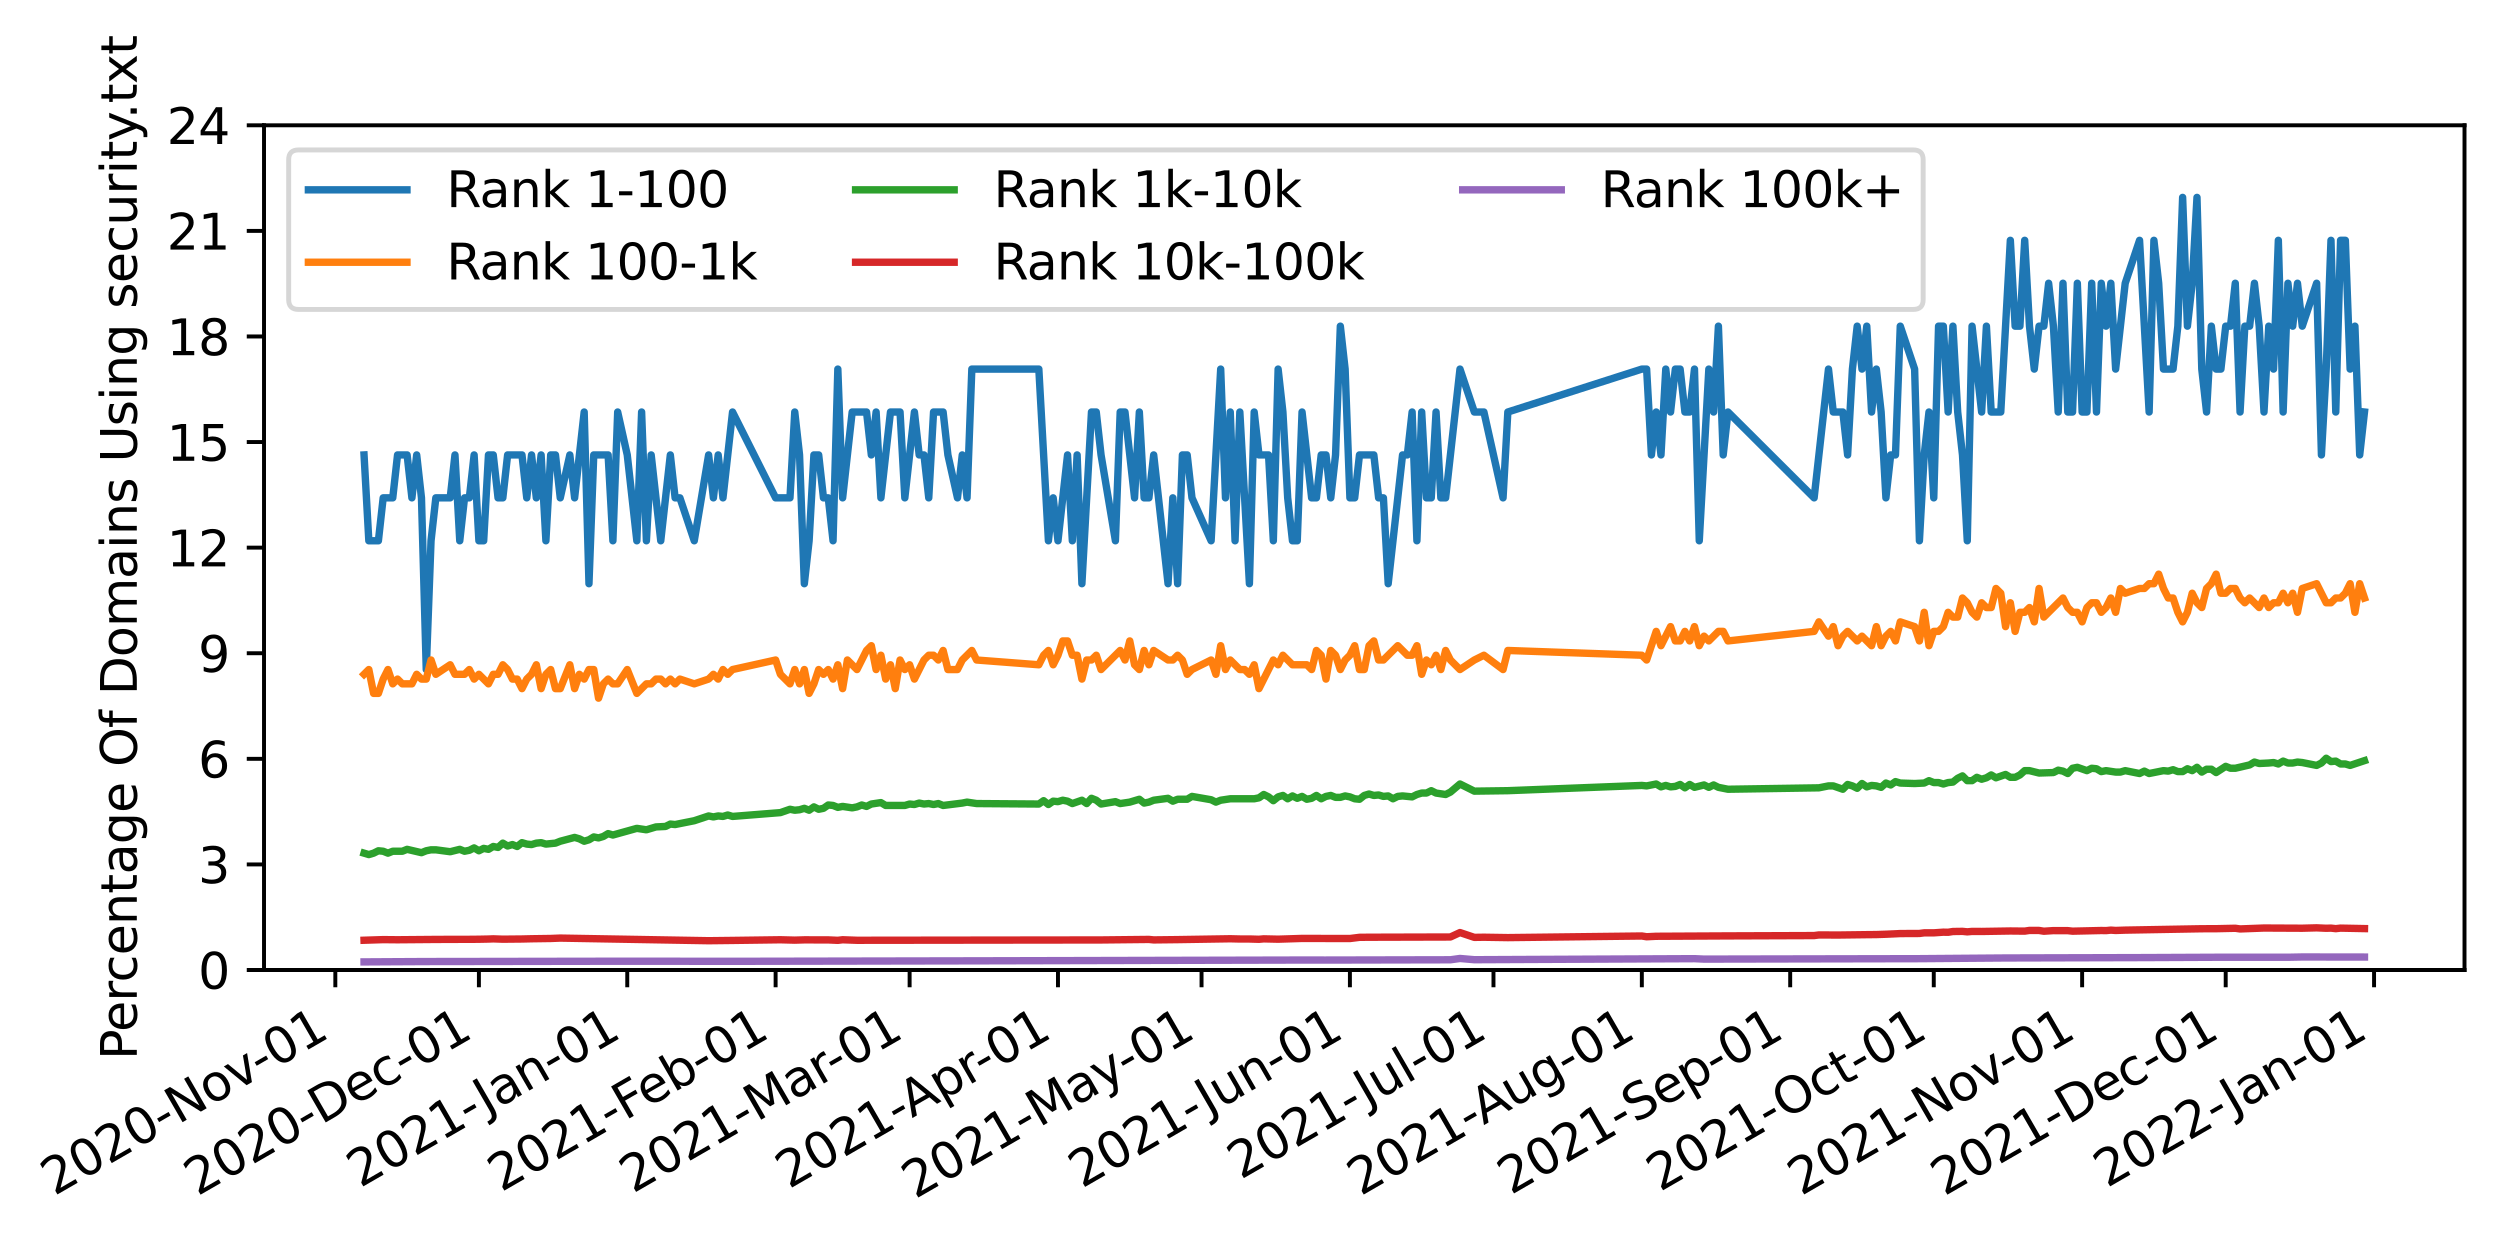 <?xml version="1.0" encoding="utf-8" standalone="no"?>
<!DOCTYPE svg PUBLIC "-//W3C//DTD SVG 1.1//EN"
  "http://www.w3.org/Graphics/SVG/1.1/DTD/svg11.dtd">
<svg xmlns:xlink="http://www.w3.org/1999/xlink" width="507.159pt" height="252.304pt" viewBox="0 0 507.159 252.304" xmlns="http://www.w3.org/2000/svg" version="1.1">
 <defs>
  <style type="text/css">*{stroke-linejoin: round; stroke-linecap: butt}</style>
 </defs>
 <g id="figure_1">
  <g id="patch_1">
   <path d="M 0 252.304 
L 507.159 252.304 
L 507.159 -0 
L 0 -0 
z
" style="fill: #ffffff"/>
  </g>
  <g id="axes_1">
   <g id="patch_2">
    <path d="M 53.559 196.777 
L 499.959 196.777 
L 499.959 25.417 
L 53.559 25.417 
z
" style="fill: #ffffff"/>
   </g>
   <g id="matplotlib.axis_1">
    <g id="xtick_1">
     <g id="line2d_1">
      <defs>
       <path id="m2536c68dc2" d="M 0 0 
L 0 3.5 
" style="stroke: #000000; stroke-width: 0.8"/>
      </defs>
      <g>
       <use xlink:href="#m2536c68dc2" x="68.025" y="196.777" style="stroke: #000000; stroke-width: 0.8"/>
      </g>
     </g>
     <g id="text_1">
      <!-- 2020-Nov-01 -->
      <g transform="translate(10.999 242.681)rotate(-30)scale(0.1 -0.1)">
       <defs>
        <path id="DejaVuSans-32" d="M 1228 531 
L 3431 531 
L 3431 0 
L 469 0 
L 469 531 
Q 828 903 1448 1529 
Q 2069 2156 2228 2338 
Q 2531 2678 2651 2914 
Q 2772 3150 2772 3378 
Q 2772 3750 2511 3984 
Q 2250 4219 1831 4219 
Q 1534 4219 1204 4116 
Q 875 4013 500 3803 
L 500 4441 
Q 881 4594 1212 4672 
Q 1544 4750 1819 4750 
Q 2544 4750 2975 4387 
Q 3406 4025 3406 3419 
Q 3406 3131 3298 2873 
Q 3191 2616 2906 2266 
Q 2828 2175 2409 1742 
Q 1991 1309 1228 531 
z
" transform="scale(0.016)"/>
        <path id="DejaVuSans-30" d="M 2034 4250 
Q 1547 4250 1301 3770 
Q 1056 3291 1056 2328 
Q 1056 1369 1301 889 
Q 1547 409 2034 409 
Q 2525 409 2770 889 
Q 3016 1369 3016 2328 
Q 3016 3291 2770 3770 
Q 2525 4250 2034 4250 
z
M 2034 4750 
Q 2819 4750 3233 4129 
Q 3647 3509 3647 2328 
Q 3647 1150 3233 529 
Q 2819 -91 2034 -91 
Q 1250 -91 836 529 
Q 422 1150 422 2328 
Q 422 3509 836 4129 
Q 1250 4750 2034 4750 
z
" transform="scale(0.016)"/>
        <path id="DejaVuSans-2d" d="M 313 2009 
L 1997 2009 
L 1997 1497 
L 313 1497 
L 313 2009 
z
" transform="scale(0.016)"/>
        <path id="DejaVuSans-4e" d="M 628 4666 
L 1478 4666 
L 3547 763 
L 3547 4666 
L 4159 4666 
L 4159 0 
L 3309 0 
L 1241 3903 
L 1241 0 
L 628 0 
L 628 4666 
z
" transform="scale(0.016)"/>
        <path id="DejaVuSans-6f" d="M 1959 3097 
Q 1497 3097 1228 2736 
Q 959 2375 959 1747 
Q 959 1119 1226 758 
Q 1494 397 1959 397 
Q 2419 397 2687 759 
Q 2956 1122 2956 1747 
Q 2956 2369 2687 2733 
Q 2419 3097 1959 3097 
z
M 1959 3584 
Q 2709 3584 3137 3096 
Q 3566 2609 3566 1747 
Q 3566 888 3137 398 
Q 2709 -91 1959 -91 
Q 1206 -91 779 398 
Q 353 888 353 1747 
Q 353 2609 779 3096 
Q 1206 3584 1959 3584 
z
" transform="scale(0.016)"/>
        <path id="DejaVuSans-76" d="M 191 3500 
L 800 3500 
L 1894 563 
L 2988 3500 
L 3597 3500 
L 2284 0 
L 1503 0 
L 191 3500 
z
" transform="scale(0.016)"/>
        <path id="DejaVuSans-31" d="M 794 531 
L 1825 531 
L 1825 4091 
L 703 3866 
L 703 4441 
L 1819 4666 
L 2450 4666 
L 2450 531 
L 3481 531 
L 3481 0 
L 794 0 
L 794 531 
z
" transform="scale(0.016)"/>
       </defs>
       <use xlink:href="#DejaVuSans-32"/>
       <use xlink:href="#DejaVuSans-30" x="63.623"/>
       <use xlink:href="#DejaVuSans-32" x="127.246"/>
       <use xlink:href="#DejaVuSans-30" x="190.869"/>
       <use xlink:href="#DejaVuSans-2d" x="254.492"/>
       <use xlink:href="#DejaVuSans-4e" x="290.576"/>
       <use xlink:href="#DejaVuSans-6f" x="365.381"/>
       <use xlink:href="#DejaVuSans-76" x="426.562"/>
       <use xlink:href="#DejaVuSans-2d" x="483.117"/>
       <use xlink:href="#DejaVuSans-30" x="519.201"/>
       <use xlink:href="#DejaVuSans-31" x="582.824"/>
      </g>
     </g>
    </g>
    <g id="xtick_2">
     <g id="line2d_2">
      <g>
       <use xlink:href="#m2536c68dc2" x="97.151" y="196.777" style="stroke: #000000; stroke-width: 0.8"/>
      </g>
     </g>
     <g id="text_2">
      <!-- 2020-Dec-01 -->
      <g transform="translate(40.042 242.728)rotate(-30)scale(0.1 -0.1)">
       <defs>
        <path id="DejaVuSans-44" d="M 1259 4147 
L 1259 519 
L 2022 519 
Q 2988 519 3436 956 
Q 3884 1394 3884 2338 
Q 3884 3275 3436 3711 
Q 2988 4147 2022 4147 
L 1259 4147 
z
M 628 4666 
L 1925 4666 
Q 3281 4666 3915 4102 
Q 4550 3538 4550 2338 
Q 4550 1131 3912 565 
Q 3275 0 1925 0 
L 628 0 
L 628 4666 
z
" transform="scale(0.016)"/>
        <path id="DejaVuSans-65" d="M 3597 1894 
L 3597 1613 
L 953 1613 
Q 991 1019 1311 708 
Q 1631 397 2203 397 
Q 2534 397 2845 478 
Q 3156 559 3463 722 
L 3463 178 
Q 3153 47 2828 -22 
Q 2503 -91 2169 -91 
Q 1331 -91 842 396 
Q 353 884 353 1716 
Q 353 2575 817 3079 
Q 1281 3584 2069 3584 
Q 2775 3584 3186 3129 
Q 3597 2675 3597 1894 
z
M 3022 2063 
Q 3016 2534 2758 2815 
Q 2500 3097 2075 3097 
Q 1594 3097 1305 2825 
Q 1016 2553 972 2059 
L 3022 2063 
z
" transform="scale(0.016)"/>
        <path id="DejaVuSans-63" d="M 3122 3366 
L 3122 2828 
Q 2878 2963 2633 3030 
Q 2388 3097 2138 3097 
Q 1578 3097 1268 2742 
Q 959 2388 959 1747 
Q 959 1106 1268 751 
Q 1578 397 2138 397 
Q 2388 397 2633 464 
Q 2878 531 3122 666 
L 3122 134 
Q 2881 22 2623 -34 
Q 2366 -91 2075 -91 
Q 1284 -91 818 406 
Q 353 903 353 1747 
Q 353 2603 823 3093 
Q 1294 3584 2113 3584 
Q 2378 3584 2631 3529 
Q 2884 3475 3122 3366 
z
" transform="scale(0.016)"/>
       </defs>
       <use xlink:href="#DejaVuSans-32"/>
       <use xlink:href="#DejaVuSans-30" x="63.623"/>
       <use xlink:href="#DejaVuSans-32" x="127.246"/>
       <use xlink:href="#DejaVuSans-30" x="190.869"/>
       <use xlink:href="#DejaVuSans-2d" x="254.492"/>
       <use xlink:href="#DejaVuSans-44" x="290.576"/>
       <use xlink:href="#DejaVuSans-65" x="367.578"/>
       <use xlink:href="#DejaVuSans-63" x="429.102"/>
       <use xlink:href="#DejaVuSans-2d" x="484.082"/>
       <use xlink:href="#DejaVuSans-30" x="520.166"/>
       <use xlink:href="#DejaVuSans-31" x="583.789"/>
      </g>
     </g>
    </g>
    <g id="xtick_3">
     <g id="line2d_3">
      <g>
       <use xlink:href="#m2536c68dc2" x="127.247" y="196.777" style="stroke: #000000; stroke-width: 0.8"/>
      </g>
     </g>
     <g id="text_3">
      <!-- 2021-Jan-01 -->
      <g transform="translate(73.06 241.042)rotate(-30)scale(0.1 -0.1)">
       <defs>
        <path id="DejaVuSans-4a" d="M 628 4666 
L 1259 4666 
L 1259 325 
Q 1259 -519 939 -900 
Q 619 -1281 -91 -1281 
L -331 -1281 
L -331 -750 
L -134 -750 
Q 284 -750 456 -515 
Q 628 -281 628 325 
L 628 4666 
z
" transform="scale(0.016)"/>
        <path id="DejaVuSans-61" d="M 2194 1759 
Q 1497 1759 1228 1600 
Q 959 1441 959 1056 
Q 959 750 1161 570 
Q 1363 391 1709 391 
Q 2188 391 2477 730 
Q 2766 1069 2766 1631 
L 2766 1759 
L 2194 1759 
z
M 3341 1997 
L 3341 0 
L 2766 0 
L 2766 531 
Q 2569 213 2275 61 
Q 1981 -91 1556 -91 
Q 1019 -91 701 211 
Q 384 513 384 1019 
Q 384 1609 779 1909 
Q 1175 2209 1959 2209 
L 2766 2209 
L 2766 2266 
Q 2766 2663 2505 2880 
Q 2244 3097 1772 3097 
Q 1472 3097 1187 3025 
Q 903 2953 641 2809 
L 641 3341 
Q 956 3463 1253 3523 
Q 1550 3584 1831 3584 
Q 2591 3584 2966 3190 
Q 3341 2797 3341 1997 
z
" transform="scale(0.016)"/>
        <path id="DejaVuSans-6e" d="M 3513 2113 
L 3513 0 
L 2938 0 
L 2938 2094 
Q 2938 2591 2744 2837 
Q 2550 3084 2163 3084 
Q 1697 3084 1428 2787 
Q 1159 2491 1159 1978 
L 1159 0 
L 581 0 
L 581 3500 
L 1159 3500 
L 1159 2956 
Q 1366 3272 1645 3428 
Q 1925 3584 2291 3584 
Q 2894 3584 3203 3211 
Q 3513 2838 3513 2113 
z
" transform="scale(0.016)"/>
       </defs>
       <use xlink:href="#DejaVuSans-32"/>
       <use xlink:href="#DejaVuSans-30" x="63.623"/>
       <use xlink:href="#DejaVuSans-32" x="127.246"/>
       <use xlink:href="#DejaVuSans-31" x="190.869"/>
       <use xlink:href="#DejaVuSans-2d" x="254.492"/>
       <use xlink:href="#DejaVuSans-4a" x="296.201"/>
       <use xlink:href="#DejaVuSans-61" x="325.693"/>
       <use xlink:href="#DejaVuSans-6e" x="386.973"/>
       <use xlink:href="#DejaVuSans-2d" x="450.352"/>
       <use xlink:href="#DejaVuSans-30" x="486.436"/>
       <use xlink:href="#DejaVuSans-31" x="550.059"/>
      </g>
     </g>
    </g>
    <g id="xtick_4">
     <g id="line2d_4">
      <g>
       <use xlink:href="#m2536c68dc2" x="157.344" y="196.777" style="stroke: #000000; stroke-width: 0.8"/>
      </g>
     </g>
     <g id="text_4">
      <!-- 2021-Feb-01 -->
      <g transform="translate(101.663 241.904)rotate(-30)scale(0.1 -0.1)">
       <defs>
        <path id="DejaVuSans-46" d="M 628 4666 
L 3309 4666 
L 3309 4134 
L 1259 4134 
L 1259 2759 
L 3109 2759 
L 3109 2228 
L 1259 2228 
L 1259 0 
L 628 0 
L 628 4666 
z
" transform="scale(0.016)"/>
        <path id="DejaVuSans-62" d="M 3116 1747 
Q 3116 2381 2855 2742 
Q 2594 3103 2138 3103 
Q 1681 3103 1420 2742 
Q 1159 2381 1159 1747 
Q 1159 1113 1420 752 
Q 1681 391 2138 391 
Q 2594 391 2855 752 
Q 3116 1113 3116 1747 
z
M 1159 2969 
Q 1341 3281 1617 3432 
Q 1894 3584 2278 3584 
Q 2916 3584 3314 3078 
Q 3713 2572 3713 1747 
Q 3713 922 3314 415 
Q 2916 -91 2278 -91 
Q 1894 -91 1617 61 
Q 1341 213 1159 525 
L 1159 0 
L 581 0 
L 581 4863 
L 1159 4863 
L 1159 2969 
z
" transform="scale(0.016)"/>
       </defs>
       <use xlink:href="#DejaVuSans-32"/>
       <use xlink:href="#DejaVuSans-30" x="63.623"/>
       <use xlink:href="#DejaVuSans-32" x="127.246"/>
       <use xlink:href="#DejaVuSans-31" x="190.869"/>
       <use xlink:href="#DejaVuSans-2d" x="254.492"/>
       <use xlink:href="#DejaVuSans-46" x="290.576"/>
       <use xlink:href="#DejaVuSans-65" x="342.596"/>
       <use xlink:href="#DejaVuSans-62" x="404.119"/>
       <use xlink:href="#DejaVuSans-2d" x="467.596"/>
       <use xlink:href="#DejaVuSans-30" x="503.68"/>
       <use xlink:href="#DejaVuSans-31" x="567.303"/>
      </g>
     </g>
    </g>
    <g id="xtick_5">
     <g id="line2d_5">
      <g>
       <use xlink:href="#m2536c68dc2" x="184.528" y="196.777" style="stroke: #000000; stroke-width: 0.8"/>
      </g>
     </g>
     <g id="text_5">
      <!-- 2021-Mar-01 -->
      <g transform="translate(128.391 242.167)rotate(-30)scale(0.1 -0.1)">
       <defs>
        <path id="DejaVuSans-4d" d="M 628 4666 
L 1569 4666 
L 2759 1491 
L 3956 4666 
L 4897 4666 
L 4897 0 
L 4281 0 
L 4281 4097 
L 3078 897 
L 2444 897 
L 1241 4097 
L 1241 0 
L 628 0 
L 628 4666 
z
" transform="scale(0.016)"/>
        <path id="DejaVuSans-72" d="M 2631 2963 
Q 2534 3019 2420 3045 
Q 2306 3072 2169 3072 
Q 1681 3072 1420 2755 
Q 1159 2438 1159 1844 
L 1159 0 
L 581 0 
L 581 3500 
L 1159 3500 
L 1159 2956 
Q 1341 3275 1631 3429 
Q 1922 3584 2338 3584 
Q 2397 3584 2469 3576 
Q 2541 3569 2628 3553 
L 2631 2963 
z
" transform="scale(0.016)"/>
       </defs>
       <use xlink:href="#DejaVuSans-32"/>
       <use xlink:href="#DejaVuSans-30" x="63.623"/>
       <use xlink:href="#DejaVuSans-32" x="127.246"/>
       <use xlink:href="#DejaVuSans-31" x="190.869"/>
       <use xlink:href="#DejaVuSans-2d" x="254.492"/>
       <use xlink:href="#DejaVuSans-4d" x="290.576"/>
       <use xlink:href="#DejaVuSans-61" x="376.855"/>
       <use xlink:href="#DejaVuSans-72" x="438.135"/>
       <use xlink:href="#DejaVuSans-2d" x="472.873"/>
       <use xlink:href="#DejaVuSans-30" x="508.957"/>
       <use xlink:href="#DejaVuSans-31" x="572.58"/>
      </g>
     </g>
    </g>
    <g id="xtick_6">
     <g id="line2d_6">
      <g>
       <use xlink:href="#m2536c68dc2" x="214.624" y="196.777" style="stroke: #000000; stroke-width: 0.8"/>
      </g>
     </g>
     <g id="text_6">
      <!-- 2021-Apr-01 -->
      <g transform="translate(160.04 241.271)rotate(-30)scale(0.1 -0.1)">
       <defs>
        <path id="DejaVuSans-41" d="M 2188 4044 
L 1331 1722 
L 3047 1722 
L 2188 4044 
z
M 1831 4666 
L 2547 4666 
L 4325 0 
L 3669 0 
L 3244 1197 
L 1141 1197 
L 716 0 
L 50 0 
L 1831 4666 
z
" transform="scale(0.016)"/>
        <path id="DejaVuSans-70" d="M 1159 525 
L 1159 -1331 
L 581 -1331 
L 581 3500 
L 1159 3500 
L 1159 2969 
Q 1341 3281 1617 3432 
Q 1894 3584 2278 3584 
Q 2916 3584 3314 3078 
Q 3713 2572 3713 1747 
Q 3713 922 3314 415 
Q 2916 -91 2278 -91 
Q 1894 -91 1617 61 
Q 1341 213 1159 525 
z
M 3116 1747 
Q 3116 2381 2855 2742 
Q 2594 3103 2138 3103 
Q 1681 3103 1420 2742 
Q 1159 2381 1159 1747 
Q 1159 1113 1420 752 
Q 1681 391 2138 391 
Q 2594 391 2855 752 
Q 3116 1113 3116 1747 
z
" transform="scale(0.016)"/>
       </defs>
       <use xlink:href="#DejaVuSans-32"/>
       <use xlink:href="#DejaVuSans-30" x="63.623"/>
       <use xlink:href="#DejaVuSans-32" x="127.246"/>
       <use xlink:href="#DejaVuSans-31" x="190.869"/>
       <use xlink:href="#DejaVuSans-2d" x="254.492"/>
       <use xlink:href="#DejaVuSans-41" x="288.326"/>
       <use xlink:href="#DejaVuSans-70" x="356.734"/>
       <use xlink:href="#DejaVuSans-72" x="420.211"/>
       <use xlink:href="#DejaVuSans-2d" x="454.949"/>
       <use xlink:href="#DejaVuSans-30" x="491.033"/>
       <use xlink:href="#DejaVuSans-31" x="554.656"/>
      </g>
     </g>
    </g>
    <g id="xtick_7">
     <g id="line2d_7">
      <g>
       <use xlink:href="#m2536c68dc2" x="243.75" y="196.777" style="stroke: #000000; stroke-width: 0.8"/>
      </g>
     </g>
     <g id="text_7">
      <!-- 2021-May-01 -->
      <g transform="translate(185.647 243.303)rotate(-30)scale(0.1 -0.1)">
       <defs>
        <path id="DejaVuSans-79" d="M 2059 -325 
Q 1816 -950 1584 -1140 
Q 1353 -1331 966 -1331 
L 506 -1331 
L 506 -850 
L 844 -850 
Q 1081 -850 1212 -737 
Q 1344 -625 1503 -206 
L 1606 56 
L 191 3500 
L 800 3500 
L 1894 763 
L 2988 3500 
L 3597 3500 
L 2059 -325 
z
" transform="scale(0.016)"/>
       </defs>
       <use xlink:href="#DejaVuSans-32"/>
       <use xlink:href="#DejaVuSans-30" x="63.623"/>
       <use xlink:href="#DejaVuSans-32" x="127.246"/>
       <use xlink:href="#DejaVuSans-31" x="190.869"/>
       <use xlink:href="#DejaVuSans-2d" x="254.492"/>
       <use xlink:href="#DejaVuSans-4d" x="290.576"/>
       <use xlink:href="#DejaVuSans-61" x="376.855"/>
       <use xlink:href="#DejaVuSans-79" x="438.135"/>
       <use xlink:href="#DejaVuSans-2d" x="495.564"/>
       <use xlink:href="#DejaVuSans-30" x="531.648"/>
       <use xlink:href="#DejaVuSans-31" x="595.271"/>
      </g>
     </g>
    </g>
    <g id="xtick_8">
     <g id="line2d_8">
      <g>
       <use xlink:href="#m2536c68dc2" x="273.847" y="196.777" style="stroke: #000000; stroke-width: 0.8"/>
      </g>
     </g>
     <g id="text_8">
      <!-- 2021-Jun-01 -->
      <g transform="translate(219.478 241.146)rotate(-30)scale(0.1 -0.1)">
       <defs>
        <path id="DejaVuSans-75" d="M 544 1381 
L 544 3500 
L 1119 3500 
L 1119 1403 
Q 1119 906 1312 657 
Q 1506 409 1894 409 
Q 2359 409 2629 706 
Q 2900 1003 2900 1516 
L 2900 3500 
L 3475 3500 
L 3475 0 
L 2900 0 
L 2900 538 
Q 2691 219 2414 64 
Q 2138 -91 1772 -91 
Q 1169 -91 856 284 
Q 544 659 544 1381 
z
M 1991 3584 
L 1991 3584 
z
" transform="scale(0.016)"/>
       </defs>
       <use xlink:href="#DejaVuSans-32"/>
       <use xlink:href="#DejaVuSans-30" x="63.623"/>
       <use xlink:href="#DejaVuSans-32" x="127.246"/>
       <use xlink:href="#DejaVuSans-31" x="190.869"/>
       <use xlink:href="#DejaVuSans-2d" x="254.492"/>
       <use xlink:href="#DejaVuSans-4a" x="296.201"/>
       <use xlink:href="#DejaVuSans-75" x="325.693"/>
       <use xlink:href="#DejaVuSans-6e" x="389.072"/>
       <use xlink:href="#DejaVuSans-2d" x="452.451"/>
       <use xlink:href="#DejaVuSans-30" x="488.535"/>
       <use xlink:href="#DejaVuSans-31" x="552.158"/>
      </g>
     </g>
    </g>
    <g id="xtick_9">
     <g id="line2d_9">
      <g>
       <use xlink:href="#m2536c68dc2" x="302.972" y="196.777" style="stroke: #000000; stroke-width: 0.8"/>
      </g>
     </g>
     <g id="text_9">
      <!-- 2021-Jul-01 -->
      <g transform="translate(251.687 239.367)rotate(-30)scale(0.1 -0.1)">
       <defs>
        <path id="DejaVuSans-6c" d="M 603 4863 
L 1178 4863 
L 1178 0 
L 603 0 
L 603 4863 
z
" transform="scale(0.016)"/>
       </defs>
       <use xlink:href="#DejaVuSans-32"/>
       <use xlink:href="#DejaVuSans-30" x="63.623"/>
       <use xlink:href="#DejaVuSans-32" x="127.246"/>
       <use xlink:href="#DejaVuSans-31" x="190.869"/>
       <use xlink:href="#DejaVuSans-2d" x="254.492"/>
       <use xlink:href="#DejaVuSans-4a" x="296.201"/>
       <use xlink:href="#DejaVuSans-75" x="325.693"/>
       <use xlink:href="#DejaVuSans-6c" x="389.072"/>
       <use xlink:href="#DejaVuSans-2d" x="416.855"/>
       <use xlink:href="#DejaVuSans-30" x="452.939"/>
       <use xlink:href="#DejaVuSans-31" x="516.562"/>
      </g>
     </g>
    </g>
    <g id="xtick_10">
     <g id="line2d_10">
      <g>
       <use xlink:href="#m2536c68dc2" x="333.069" y="196.777" style="stroke: #000000; stroke-width: 0.8"/>
      </g>
     </g>
     <g id="text_10">
      <!-- 2021-Aug-01 -->
      <g transform="translate(276.004 242.703)rotate(-30)scale(0.1 -0.1)">
       <defs>
        <path id="DejaVuSans-67" d="M 2906 1791 
Q 2906 2416 2648 2759 
Q 2391 3103 1925 3103 
Q 1463 3103 1205 2759 
Q 947 2416 947 1791 
Q 947 1169 1205 825 
Q 1463 481 1925 481 
Q 2391 481 2648 825 
Q 2906 1169 2906 1791 
z
M 3481 434 
Q 3481 -459 3084 -895 
Q 2688 -1331 1869 -1331 
Q 1566 -1331 1297 -1286 
Q 1028 -1241 775 -1147 
L 775 -588 
Q 1028 -725 1275 -790 
Q 1522 -856 1778 -856 
Q 2344 -856 2625 -561 
Q 2906 -266 2906 331 
L 2906 616 
Q 2728 306 2450 153 
Q 2172 0 1784 0 
Q 1141 0 747 490 
Q 353 981 353 1791 
Q 353 2603 747 3093 
Q 1141 3584 1784 3584 
Q 2172 3584 2450 3431 
Q 2728 3278 2906 2969 
L 2906 3500 
L 3481 3500 
L 3481 434 
z
" transform="scale(0.016)"/>
       </defs>
       <use xlink:href="#DejaVuSans-32"/>
       <use xlink:href="#DejaVuSans-30" x="63.623"/>
       <use xlink:href="#DejaVuSans-32" x="127.246"/>
       <use xlink:href="#DejaVuSans-31" x="190.869"/>
       <use xlink:href="#DejaVuSans-2d" x="254.492"/>
       <use xlink:href="#DejaVuSans-41" x="288.326"/>
       <use xlink:href="#DejaVuSans-75" x="356.734"/>
       <use xlink:href="#DejaVuSans-67" x="420.113"/>
       <use xlink:href="#DejaVuSans-2d" x="483.59"/>
       <use xlink:href="#DejaVuSans-30" x="519.674"/>
       <use xlink:href="#DejaVuSans-31" x="583.297"/>
      </g>
     </g>
    </g>
    <g id="xtick_11">
     <g id="line2d_11">
      <g>
       <use xlink:href="#m2536c68dc2" x="363.165" y="196.777" style="stroke: #000000; stroke-width: 0.8"/>
      </g>
     </g>
     <g id="text_11">
      <!-- 2021-Sep-01 -->
      <g transform="translate(306.492 242.478)rotate(-30)scale(0.1 -0.1)">
       <defs>
        <path id="DejaVuSans-53" d="M 3425 4513 
L 3425 3897 
Q 3066 4069 2747 4153 
Q 2428 4238 2131 4238 
Q 1616 4238 1336 4038 
Q 1056 3838 1056 3469 
Q 1056 3159 1242 3001 
Q 1428 2844 1947 2747 
L 2328 2669 
Q 3034 2534 3370 2195 
Q 3706 1856 3706 1288 
Q 3706 609 3251 259 
Q 2797 -91 1919 -91 
Q 1588 -91 1214 -16 
Q 841 59 441 206 
L 441 856 
Q 825 641 1194 531 
Q 1563 422 1919 422 
Q 2459 422 2753 634 
Q 3047 847 3047 1241 
Q 3047 1584 2836 1778 
Q 2625 1972 2144 2069 
L 1759 2144 
Q 1053 2284 737 2584 
Q 422 2884 422 3419 
Q 422 4038 858 4394 
Q 1294 4750 2059 4750 
Q 2388 4750 2728 4690 
Q 3069 4631 3425 4513 
z
" transform="scale(0.016)"/>
       </defs>
       <use xlink:href="#DejaVuSans-32"/>
       <use xlink:href="#DejaVuSans-30" x="63.623"/>
       <use xlink:href="#DejaVuSans-32" x="127.246"/>
       <use xlink:href="#DejaVuSans-31" x="190.869"/>
       <use xlink:href="#DejaVuSans-2d" x="254.492"/>
       <use xlink:href="#DejaVuSans-53" x="290.576"/>
       <use xlink:href="#DejaVuSans-65" x="354.053"/>
       <use xlink:href="#DejaVuSans-70" x="415.576"/>
       <use xlink:href="#DejaVuSans-2d" x="479.053"/>
       <use xlink:href="#DejaVuSans-30" x="515.137"/>
       <use xlink:href="#DejaVuSans-31" x="578.76"/>
      </g>
     </g>
    </g>
    <g id="xtick_12">
     <g id="line2d_12">
      <g>
       <use xlink:href="#m2536c68dc2" x="392.291" y="196.777" style="stroke: #000000; stroke-width: 0.8"/>
      </g>
     </g>
     <g id="text_12">
      <!-- 2021-Oct-01 -->
      <g transform="translate(336.73 241.835)rotate(-30)scale(0.1 -0.1)">
       <defs>
        <path id="DejaVuSans-4f" d="M 2522 4238 
Q 1834 4238 1429 3725 
Q 1025 3213 1025 2328 
Q 1025 1447 1429 934 
Q 1834 422 2522 422 
Q 3209 422 3611 934 
Q 4013 1447 4013 2328 
Q 4013 3213 3611 3725 
Q 3209 4238 2522 4238 
z
M 2522 4750 
Q 3503 4750 4090 4092 
Q 4678 3434 4678 2328 
Q 4678 1225 4090 567 
Q 3503 -91 2522 -91 
Q 1538 -91 948 565 
Q 359 1222 359 2328 
Q 359 3434 948 4092 
Q 1538 4750 2522 4750 
z
" transform="scale(0.016)"/>
        <path id="DejaVuSans-74" d="M 1172 4494 
L 1172 3500 
L 2356 3500 
L 2356 3053 
L 1172 3053 
L 1172 1153 
Q 1172 725 1289 603 
Q 1406 481 1766 481 
L 2356 481 
L 2356 0 
L 1766 0 
Q 1100 0 847 248 
Q 594 497 594 1153 
L 594 3053 
L 172 3053 
L 172 3500 
L 594 3500 
L 594 4494 
L 1172 4494 
z
" transform="scale(0.016)"/>
       </defs>
       <use xlink:href="#DejaVuSans-32"/>
       <use xlink:href="#DejaVuSans-30" x="63.623"/>
       <use xlink:href="#DejaVuSans-32" x="127.246"/>
       <use xlink:href="#DejaVuSans-31" x="190.869"/>
       <use xlink:href="#DejaVuSans-2d" x="254.492"/>
       <use xlink:href="#DejaVuSans-4f" x="293.326"/>
       <use xlink:href="#DejaVuSans-63" x="372.037"/>
       <use xlink:href="#DejaVuSans-74" x="427.018"/>
       <use xlink:href="#DejaVuSans-2d" x="466.227"/>
       <use xlink:href="#DejaVuSans-30" x="502.311"/>
       <use xlink:href="#DejaVuSans-31" x="565.934"/>
      </g>
     </g>
    </g>
    <g id="xtick_13">
     <g id="line2d_13">
      <g>
       <use xlink:href="#m2536c68dc2" x="422.388" y="196.777" style="stroke: #000000; stroke-width: 0.8"/>
      </g>
     </g>
     <g id="text_13">
      <!-- 2021-Nov-01 -->
      <g transform="translate(365.362 242.681)rotate(-30)scale(0.1 -0.1)">
       <use xlink:href="#DejaVuSans-32"/>
       <use xlink:href="#DejaVuSans-30" x="63.623"/>
       <use xlink:href="#DejaVuSans-32" x="127.246"/>
       <use xlink:href="#DejaVuSans-31" x="190.869"/>
       <use xlink:href="#DejaVuSans-2d" x="254.492"/>
       <use xlink:href="#DejaVuSans-4e" x="290.576"/>
       <use xlink:href="#DejaVuSans-6f" x="365.381"/>
       <use xlink:href="#DejaVuSans-76" x="426.562"/>
       <use xlink:href="#DejaVuSans-2d" x="483.117"/>
       <use xlink:href="#DejaVuSans-30" x="519.201"/>
       <use xlink:href="#DejaVuSans-31" x="582.824"/>
      </g>
     </g>
    </g>
    <g id="xtick_14">
     <g id="line2d_14">
      <g>
       <use xlink:href="#m2536c68dc2" x="451.513" y="196.777" style="stroke: #000000; stroke-width: 0.8"/>
      </g>
     </g>
     <g id="text_14">
      <!-- 2021-Dec-01 -->
      <g transform="translate(394.405 242.728)rotate(-30)scale(0.1 -0.1)">
       <use xlink:href="#DejaVuSans-32"/>
       <use xlink:href="#DejaVuSans-30" x="63.623"/>
       <use xlink:href="#DejaVuSans-32" x="127.246"/>
       <use xlink:href="#DejaVuSans-31" x="190.869"/>
       <use xlink:href="#DejaVuSans-2d" x="254.492"/>
       <use xlink:href="#DejaVuSans-44" x="290.576"/>
       <use xlink:href="#DejaVuSans-65" x="367.578"/>
       <use xlink:href="#DejaVuSans-63" x="429.102"/>
       <use xlink:href="#DejaVuSans-2d" x="484.082"/>
       <use xlink:href="#DejaVuSans-30" x="520.166"/>
       <use xlink:href="#DejaVuSans-31" x="583.789"/>
      </g>
     </g>
    </g>
    <g id="xtick_15">
     <g id="line2d_15">
      <g>
       <use xlink:href="#m2536c68dc2" x="481.61" y="196.777" style="stroke: #000000; stroke-width: 0.8"/>
      </g>
     </g>
     <g id="text_15">
      <!-- 2022-Jan-01 -->
      <g transform="translate(427.423 241.042)rotate(-30)scale(0.1 -0.1)">
       <use xlink:href="#DejaVuSans-32"/>
       <use xlink:href="#DejaVuSans-30" x="63.623"/>
       <use xlink:href="#DejaVuSans-32" x="127.246"/>
       <use xlink:href="#DejaVuSans-32" x="190.869"/>
       <use xlink:href="#DejaVuSans-2d" x="254.492"/>
       <use xlink:href="#DejaVuSans-4a" x="296.201"/>
       <use xlink:href="#DejaVuSans-61" x="325.693"/>
       <use xlink:href="#DejaVuSans-6e" x="386.973"/>
       <use xlink:href="#DejaVuSans-2d" x="450.352"/>
       <use xlink:href="#DejaVuSans-30" x="486.436"/>
       <use xlink:href="#DejaVuSans-31" x="550.059"/>
      </g>
     </g>
    </g>
   </g>
   <g id="matplotlib.axis_2">
    <g id="ytick_1">
     <g id="line2d_16">
      <defs>
       <path id="md96ad781f9" d="M 0 0 
L -3.5 0 
" style="stroke: #000000; stroke-width: 0.8"/>
      </defs>
      <g>
       <use xlink:href="#md96ad781f9" x="53.559" y="196.777" style="stroke: #000000; stroke-width: 0.8"/>
      </g>
     </g>
     <g id="text_16">
      <!-- 0 -->
      <g transform="translate(40.197 200.576)scale(0.1 -0.1)">
       <use xlink:href="#DejaVuSans-30"/>
      </g>
     </g>
    </g>
    <g id="ytick_2">
     <g id="line2d_17">
      <g>
       <use xlink:href="#md96ad781f9" x="53.559" y="175.357" style="stroke: #000000; stroke-width: 0.8"/>
      </g>
     </g>
     <g id="text_17">
      <!-- 3 -->
      <g transform="translate(40.197 179.156)scale(0.1 -0.1)">
       <defs>
        <path id="DejaVuSans-33" d="M 2597 2516 
Q 3050 2419 3304 2112 
Q 3559 1806 3559 1356 
Q 3559 666 3084 287 
Q 2609 -91 1734 -91 
Q 1441 -91 1130 -33 
Q 819 25 488 141 
L 488 750 
Q 750 597 1062 519 
Q 1375 441 1716 441 
Q 2309 441 2620 675 
Q 2931 909 2931 1356 
Q 2931 1769 2642 2001 
Q 2353 2234 1838 2234 
L 1294 2234 
L 1294 2753 
L 1863 2753 
Q 2328 2753 2575 2939 
Q 2822 3125 2822 3475 
Q 2822 3834 2567 4026 
Q 2313 4219 1838 4219 
Q 1578 4219 1281 4162 
Q 984 4106 628 3988 
L 628 4550 
Q 988 4650 1302 4700 
Q 1616 4750 1894 4750 
Q 2613 4750 3031 4423 
Q 3450 4097 3450 3541 
Q 3450 3153 3228 2886 
Q 3006 2619 2597 2516 
z
" transform="scale(0.016)"/>
       </defs>
       <use xlink:href="#DejaVuSans-33"/>
      </g>
     </g>
    </g>
    <g id="ytick_3">
     <g id="line2d_18">
      <g>
       <use xlink:href="#md96ad781f9" x="53.559" y="153.937" style="stroke: #000000; stroke-width: 0.8"/>
      </g>
     </g>
     <g id="text_18">
      <!-- 6 -->
      <g transform="translate(40.197 157.736)scale(0.1 -0.1)">
       <defs>
        <path id="DejaVuSans-36" d="M 2113 2584 
Q 1688 2584 1439 2293 
Q 1191 2003 1191 1497 
Q 1191 994 1439 701 
Q 1688 409 2113 409 
Q 2538 409 2786 701 
Q 3034 994 3034 1497 
Q 3034 2003 2786 2293 
Q 2538 2584 2113 2584 
z
M 3366 4563 
L 3366 3988 
Q 3128 4100 2886 4159 
Q 2644 4219 2406 4219 
Q 1781 4219 1451 3797 
Q 1122 3375 1075 2522 
Q 1259 2794 1537 2939 
Q 1816 3084 2150 3084 
Q 2853 3084 3261 2657 
Q 3669 2231 3669 1497 
Q 3669 778 3244 343 
Q 2819 -91 2113 -91 
Q 1303 -91 875 529 
Q 447 1150 447 2328 
Q 447 3434 972 4092 
Q 1497 4750 2381 4750 
Q 2619 4750 2861 4703 
Q 3103 4656 3366 4563 
z
" transform="scale(0.016)"/>
       </defs>
       <use xlink:href="#DejaVuSans-36"/>
      </g>
     </g>
    </g>
    <g id="ytick_4">
     <g id="line2d_19">
      <g>
       <use xlink:href="#md96ad781f9" x="53.559" y="132.517" style="stroke: #000000; stroke-width: 0.8"/>
      </g>
     </g>
     <g id="text_19">
      <!-- 9 -->
      <g transform="translate(40.197 136.316)scale(0.1 -0.1)">
       <defs>
        <path id="DejaVuSans-39" d="M 703 97 
L 703 672 
Q 941 559 1184 500 
Q 1428 441 1663 441 
Q 2288 441 2617 861 
Q 2947 1281 2994 2138 
Q 2813 1869 2534 1725 
Q 2256 1581 1919 1581 
Q 1219 1581 811 2004 
Q 403 2428 403 3163 
Q 403 3881 828 4315 
Q 1253 4750 1959 4750 
Q 2769 4750 3195 4129 
Q 3622 3509 3622 2328 
Q 3622 1225 3098 567 
Q 2575 -91 1691 -91 
Q 1453 -91 1209 -44 
Q 966 3 703 97 
z
M 1959 2075 
Q 2384 2075 2632 2365 
Q 2881 2656 2881 3163 
Q 2881 3666 2632 3958 
Q 2384 4250 1959 4250 
Q 1534 4250 1286 3958 
Q 1038 3666 1038 3163 
Q 1038 2656 1286 2365 
Q 1534 2075 1959 2075 
z
" transform="scale(0.016)"/>
       </defs>
       <use xlink:href="#DejaVuSans-39"/>
      </g>
     </g>
    </g>
    <g id="ytick_5">
     <g id="line2d_20">
      <g>
       <use xlink:href="#md96ad781f9" x="53.559" y="111.097" style="stroke: #000000; stroke-width: 0.8"/>
      </g>
     </g>
     <g id="text_20">
      <!-- 12 -->
      <g transform="translate(33.834 114.896)scale(0.1 -0.1)">
       <use xlink:href="#DejaVuSans-31"/>
       <use xlink:href="#DejaVuSans-32" x="63.623"/>
      </g>
     </g>
    </g>
    <g id="ytick_6">
     <g id="line2d_21">
      <g>
       <use xlink:href="#md96ad781f9" x="53.559" y="89.677" style="stroke: #000000; stroke-width: 0.8"/>
      </g>
     </g>
     <g id="text_21">
      <!-- 15 -->
      <g transform="translate(33.834 93.476)scale(0.1 -0.1)">
       <defs>
        <path id="DejaVuSans-35" d="M 691 4666 
L 3169 4666 
L 3169 4134 
L 1269 4134 
L 1269 2991 
Q 1406 3038 1543 3061 
Q 1681 3084 1819 3084 
Q 2600 3084 3056 2656 
Q 3513 2228 3513 1497 
Q 3513 744 3044 326 
Q 2575 -91 1722 -91 
Q 1428 -91 1123 -41 
Q 819 9 494 109 
L 494 744 
Q 775 591 1075 516 
Q 1375 441 1709 441 
Q 2250 441 2565 725 
Q 2881 1009 2881 1497 
Q 2881 1984 2565 2268 
Q 2250 2553 1709 2553 
Q 1456 2553 1204 2497 
Q 953 2441 691 2322 
L 691 4666 
z
" transform="scale(0.016)"/>
       </defs>
       <use xlink:href="#DejaVuSans-31"/>
       <use xlink:href="#DejaVuSans-35" x="63.623"/>
      </g>
     </g>
    </g>
    <g id="ytick_7">
     <g id="line2d_22">
      <g>
       <use xlink:href="#md96ad781f9" x="53.559" y="68.257" style="stroke: #000000; stroke-width: 0.8"/>
      </g>
     </g>
     <g id="text_22">
      <!-- 18 -->
      <g transform="translate(33.834 72.056)scale(0.1 -0.1)">
       <defs>
        <path id="DejaVuSans-38" d="M 2034 2216 
Q 1584 2216 1326 1975 
Q 1069 1734 1069 1313 
Q 1069 891 1326 650 
Q 1584 409 2034 409 
Q 2484 409 2743 651 
Q 3003 894 3003 1313 
Q 3003 1734 2745 1975 
Q 2488 2216 2034 2216 
z
M 1403 2484 
Q 997 2584 770 2862 
Q 544 3141 544 3541 
Q 544 4100 942 4425 
Q 1341 4750 2034 4750 
Q 2731 4750 3128 4425 
Q 3525 4100 3525 3541 
Q 3525 3141 3298 2862 
Q 3072 2584 2669 2484 
Q 3125 2378 3379 2068 
Q 3634 1759 3634 1313 
Q 3634 634 3220 271 
Q 2806 -91 2034 -91 
Q 1263 -91 848 271 
Q 434 634 434 1313 
Q 434 1759 690 2068 
Q 947 2378 1403 2484 
z
M 1172 3481 
Q 1172 3119 1398 2916 
Q 1625 2713 2034 2713 
Q 2441 2713 2670 2916 
Q 2900 3119 2900 3481 
Q 2900 3844 2670 4047 
Q 2441 4250 2034 4250 
Q 1625 4250 1398 4047 
Q 1172 3844 1172 3481 
z
" transform="scale(0.016)"/>
       </defs>
       <use xlink:href="#DejaVuSans-31"/>
       <use xlink:href="#DejaVuSans-38" x="63.623"/>
      </g>
     </g>
    </g>
    <g id="ytick_8">
     <g id="line2d_23">
      <g>
       <use xlink:href="#md96ad781f9" x="53.559" y="46.837" style="stroke: #000000; stroke-width: 0.8"/>
      </g>
     </g>
     <g id="text_23">
      <!-- 21 -->
      <g transform="translate(33.834 50.636)scale(0.1 -0.1)">
       <use xlink:href="#DejaVuSans-32"/>
       <use xlink:href="#DejaVuSans-31" x="63.623"/>
      </g>
     </g>
    </g>
    <g id="ytick_9">
     <g id="line2d_24">
      <g>
       <use xlink:href="#md96ad781f9" x="53.559" y="25.417" style="stroke: #000000; stroke-width: 0.8"/>
      </g>
     </g>
     <g id="text_24">
      <!-- 24 -->
      <g transform="translate(33.834 29.216)scale(0.1 -0.1)">
       <defs>
        <path id="DejaVuSans-34" d="M 2419 4116 
L 825 1625 
L 2419 1625 
L 2419 4116 
z
M 2253 4666 
L 3047 4666 
L 3047 1625 
L 3713 1625 
L 3713 1100 
L 3047 1100 
L 3047 0 
L 2419 0 
L 2419 1100 
L 313 1100 
L 313 1709 
L 2253 4666 
z
" transform="scale(0.016)"/>
       </defs>
       <use xlink:href="#DejaVuSans-32"/>
       <use xlink:href="#DejaVuSans-34" x="63.623"/>
      </g>
     </g>
    </g>
    <g id="text_25">
     <!-- Percentage Of Domains Using security.txt -->
     <g transform="translate(27.754 214.994)rotate(-90)scale(0.1 -0.1)">
      <defs>
       <path id="DejaVuSans-50" d="M 1259 4147 
L 1259 2394 
L 2053 2394 
Q 2494 2394 2734 2622 
Q 2975 2850 2975 3272 
Q 2975 3691 2734 3919 
Q 2494 4147 2053 4147 
L 1259 4147 
z
M 628 4666 
L 2053 4666 
Q 2838 4666 3239 4311 
Q 3641 3956 3641 3272 
Q 3641 2581 3239 2228 
Q 2838 1875 2053 1875 
L 1259 1875 
L 1259 0 
L 628 0 
L 628 4666 
z
" transform="scale(0.016)"/>
       <path id="DejaVuSans-20" transform="scale(0.016)"/>
       <path id="DejaVuSans-66" d="M 2375 4863 
L 2375 4384 
L 1825 4384 
Q 1516 4384 1395 4259 
Q 1275 4134 1275 3809 
L 1275 3500 
L 2222 3500 
L 2222 3053 
L 1275 3053 
L 1275 0 
L 697 0 
L 697 3053 
L 147 3053 
L 147 3500 
L 697 3500 
L 697 3744 
Q 697 4328 969 4595 
Q 1241 4863 1831 4863 
L 2375 4863 
z
" transform="scale(0.016)"/>
       <path id="DejaVuSans-6d" d="M 3328 2828 
Q 3544 3216 3844 3400 
Q 4144 3584 4550 3584 
Q 5097 3584 5394 3201 
Q 5691 2819 5691 2113 
L 5691 0 
L 5113 0 
L 5113 2094 
Q 5113 2597 4934 2840 
Q 4756 3084 4391 3084 
Q 3944 3084 3684 2787 
Q 3425 2491 3425 1978 
L 3425 0 
L 2847 0 
L 2847 2094 
Q 2847 2600 2669 2842 
Q 2491 3084 2119 3084 
Q 1678 3084 1418 2786 
Q 1159 2488 1159 1978 
L 1159 0 
L 581 0 
L 581 3500 
L 1159 3500 
L 1159 2956 
Q 1356 3278 1631 3431 
Q 1906 3584 2284 3584 
Q 2666 3584 2933 3390 
Q 3200 3197 3328 2828 
z
" transform="scale(0.016)"/>
       <path id="DejaVuSans-69" d="M 603 3500 
L 1178 3500 
L 1178 0 
L 603 0 
L 603 3500 
z
M 603 4863 
L 1178 4863 
L 1178 4134 
L 603 4134 
L 603 4863 
z
" transform="scale(0.016)"/>
       <path id="DejaVuSans-73" d="M 2834 3397 
L 2834 2853 
Q 2591 2978 2328 3040 
Q 2066 3103 1784 3103 
Q 1356 3103 1142 2972 
Q 928 2841 928 2578 
Q 928 2378 1081 2264 
Q 1234 2150 1697 2047 
L 1894 2003 
Q 2506 1872 2764 1633 
Q 3022 1394 3022 966 
Q 3022 478 2636 193 
Q 2250 -91 1575 -91 
Q 1294 -91 989 -36 
Q 684 19 347 128 
L 347 722 
Q 666 556 975 473 
Q 1284 391 1588 391 
Q 1994 391 2212 530 
Q 2431 669 2431 922 
Q 2431 1156 2273 1281 
Q 2116 1406 1581 1522 
L 1381 1569 
Q 847 1681 609 1914 
Q 372 2147 372 2553 
Q 372 3047 722 3315 
Q 1072 3584 1716 3584 
Q 2034 3584 2315 3537 
Q 2597 3491 2834 3397 
z
" transform="scale(0.016)"/>
       <path id="DejaVuSans-55" d="M 556 4666 
L 1191 4666 
L 1191 1831 
Q 1191 1081 1462 751 
Q 1734 422 2344 422 
Q 2950 422 3222 751 
Q 3494 1081 3494 1831 
L 3494 4666 
L 4128 4666 
L 4128 1753 
Q 4128 841 3676 375 
Q 3225 -91 2344 -91 
Q 1459 -91 1007 375 
Q 556 841 556 1753 
L 556 4666 
z
" transform="scale(0.016)"/>
       <path id="DejaVuSans-2e" d="M 684 794 
L 1344 794 
L 1344 0 
L 684 0 
L 684 794 
z
" transform="scale(0.016)"/>
       <path id="DejaVuSans-78" d="M 3513 3500 
L 2247 1797 
L 3578 0 
L 2900 0 
L 1881 1375 
L 863 0 
L 184 0 
L 1544 1831 
L 300 3500 
L 978 3500 
L 1906 2253 
L 2834 3500 
L 3513 3500 
z
" transform="scale(0.016)"/>
      </defs>
      <use xlink:href="#DejaVuSans-50"/>
      <use xlink:href="#DejaVuSans-65" x="56.678"/>
      <use xlink:href="#DejaVuSans-72" x="118.201"/>
      <use xlink:href="#DejaVuSans-63" x="157.064"/>
      <use xlink:href="#DejaVuSans-65" x="212.045"/>
      <use xlink:href="#DejaVuSans-6e" x="273.568"/>
      <use xlink:href="#DejaVuSans-74" x="336.947"/>
      <use xlink:href="#DejaVuSans-61" x="376.156"/>
      <use xlink:href="#DejaVuSans-67" x="437.436"/>
      <use xlink:href="#DejaVuSans-65" x="500.912"/>
      <use xlink:href="#DejaVuSans-20" x="562.436"/>
      <use xlink:href="#DejaVuSans-4f" x="594.223"/>
      <use xlink:href="#DejaVuSans-66" x="672.934"/>
      <use xlink:href="#DejaVuSans-20" x="708.139"/>
      <use xlink:href="#DejaVuSans-44" x="739.926"/>
      <use xlink:href="#DejaVuSans-6f" x="816.928"/>
      <use xlink:href="#DejaVuSans-6d" x="878.109"/>
      <use xlink:href="#DejaVuSans-61" x="975.521"/>
      <use xlink:href="#DejaVuSans-69" x="1036.801"/>
      <use xlink:href="#DejaVuSans-6e" x="1064.584"/>
      <use xlink:href="#DejaVuSans-73" x="1127.963"/>
      <use xlink:href="#DejaVuSans-20" x="1180.062"/>
      <use xlink:href="#DejaVuSans-55" x="1211.85"/>
      <use xlink:href="#DejaVuSans-73" x="1285.043"/>
      <use xlink:href="#DejaVuSans-69" x="1337.143"/>
      <use xlink:href="#DejaVuSans-6e" x="1364.926"/>
      <use xlink:href="#DejaVuSans-67" x="1428.305"/>
      <use xlink:href="#DejaVuSans-20" x="1491.781"/>
      <use xlink:href="#DejaVuSans-73" x="1523.568"/>
      <use xlink:href="#DejaVuSans-65" x="1575.668"/>
      <use xlink:href="#DejaVuSans-63" x="1637.191"/>
      <use xlink:href="#DejaVuSans-75" x="1692.172"/>
      <use xlink:href="#DejaVuSans-72" x="1755.551"/>
      <use xlink:href="#DejaVuSans-69" x="1796.664"/>
      <use xlink:href="#DejaVuSans-74" x="1824.447"/>
      <use xlink:href="#DejaVuSans-79" x="1863.656"/>
      <use xlink:href="#DejaVuSans-2e" x="1908.586"/>
      <use xlink:href="#DejaVuSans-74" x="1940.373"/>
      <use xlink:href="#DejaVuSans-78" x="1979.582"/>
      <use xlink:href="#DejaVuSans-74" x="2038.762"/>
     </g>
    </g>
   </g>
   <g id="line2d_25">
    <path d="M 73.85 92.289 
L 74.821 109.704 
L 76.763 109.704 
L 77.733 100.996 
L 79.675 100.996 
L 80.646 92.289 
L 82.588 92.289 
L 83.559 100.996 
L 84.529 92.289 
L 85.5 100.996 
L 86.471 135.826 
L 87.442 109.704 
L 88.413 100.996 
L 91.325 100.996 
L 92.296 92.289 
L 93.267 109.704 
L 94.238 100.996 
L 95.209 100.996 
L 96.18 92.289 
L 97.151 109.704 
L 98.121 109.704 
L 99.092 92.289 
L 100.063 92.289 
L 101.034 100.996 
L 102.005 100.996 
L 102.976 92.289 
L 105.888 92.289 
L 106.859 100.996 
L 107.83 92.289 
L 108.801 100.996 
L 109.772 92.289 
L 110.743 109.704 
L 111.713 92.289 
L 112.684 92.289 
L 113.655 100.996 
L 115.597 92.289 
L 116.568 100.996 
L 118.509 83.582 
L 119.48 118.411 
L 120.451 92.289 
L 123.364 92.289 
L 124.335 109.704 
L 125.305 83.582 
L 127.247 92.289 
L 129.189 109.704 
L 130.16 83.582 
L 131.131 109.704 
L 132.101 92.289 
L 134.043 109.704 
L 135.985 92.289 
L 136.956 100.996 
L 137.927 100.996 
L 140.839 109.704 
L 143.752 92.289 
L 144.723 100.996 
L 145.693 92.289 
L 146.664 100.996 
L 148.606 83.582 
L 157.344 100.996 
L 160.256 100.996 
L 161.227 83.582 
L 162.198 92.289 
L 163.169 118.411 
L 164.14 109.704 
L 165.111 92.289 
L 166.081 92.289 
L 167.052 100.996 
L 168.023 100.996 
L 168.994 109.704 
L 169.965 74.874 
L 170.936 100.996 
L 172.877 83.582 
L 175.79 83.582 
L 176.761 92.289 
L 177.732 83.582 
L 178.703 100.996 
L 180.644 83.582 
L 182.586 83.582 
L 183.557 100.996 
L 185.499 83.582 
L 186.469 92.289 
L 187.44 92.289 
L 188.411 100.996 
L 189.382 83.582 
L 191.324 83.582 
L 192.295 92.289 
L 194.236 100.996 
L 195.207 92.289 
L 196.178 100.996 
L 197.149 74.874 
L 210.741 74.874 
L 212.683 109.704 
L 213.653 100.996 
L 214.624 109.704 
L 216.566 92.289 
L 217.537 109.704 
L 218.508 92.289 
L 219.479 118.411 
L 221.42 83.582 
L 222.391 83.582 
L 223.362 92.289 
L 226.275 109.704 
L 227.245 83.582 
L 228.216 83.582 
L 230.158 100.996 
L 231.129 83.582 
L 232.1 100.996 
L 233.071 100.996 
L 234.041 92.289 
L 236.954 118.411 
L 237.925 100.996 
L 238.896 118.411 
L 239.867 92.289 
L 240.837 92.289 
L 241.808 100.996 
L 245.692 109.704 
L 247.633 74.874 
L 248.604 100.996 
L 249.575 83.582 
L 250.546 109.704 
L 251.517 83.582 
L 253.459 118.411 
L 254.429 83.582 
L 255.4 92.289 
L 257.342 92.289 
L 258.313 109.704 
L 259.284 74.874 
L 260.255 83.582 
L 261.225 100.996 
L 262.196 109.704 
L 263.167 109.704 
L 264.138 83.582 
L 266.08 100.996 
L 267.051 100.996 
L 268.021 92.289 
L 268.992 92.289 
L 269.963 100.996 
L 270.934 92.289 
L 271.905 66.167 
L 272.876 74.874 
L 273.847 100.996 
L 274.817 100.996 
L 275.788 92.289 
L 278.701 92.289 
L 279.672 100.996 
L 280.643 100.996 
L 281.613 118.411 
L 284.526 92.289 
L 285.497 92.289 
L 286.468 83.582 
L 287.439 109.704 
L 288.409 83.582 
L 289.38 100.996 
L 290.351 100.996 
L 291.322 83.582 
L 292.293 100.996 
L 293.264 100.996 
L 296.176 74.874 
L 299.089 83.582 
L 301.031 83.582 
L 304.914 100.996 
L 305.885 83.582 
L 333.069 74.874 
L 334.04 74.874 
L 335.011 92.289 
L 335.981 83.582 
L 336.952 92.289 
L 337.923 74.874 
L 338.894 83.582 
L 339.865 74.874 
L 340.836 74.874 
L 341.807 83.582 
L 342.777 83.582 
L 343.748 74.874 
L 344.719 109.704 
L 346.661 74.874 
L 347.632 83.582 
L 348.603 66.167 
L 349.573 92.289 
L 350.544 83.582 
L 368.02 100.996 
L 370.932 74.874 
L 371.903 83.582 
L 373.845 83.582 
L 374.816 92.289 
L 375.787 74.874 
L 376.757 66.167 
L 377.728 74.874 
L 378.699 66.167 
L 379.67 83.582 
L 380.641 74.874 
L 381.612 83.582 
L 382.583 100.996 
L 383.553 92.289 
L 384.524 92.289 
L 385.495 66.167 
L 388.408 74.874 
L 389.379 109.704 
L 390.349 92.289 
L 391.32 83.582 
L 392.291 100.996 
L 393.262 66.167 
L 394.233 66.167 
L 395.204 83.582 
L 396.175 66.167 
L 397.145 83.582 
L 398.116 92.289 
L 399.087 109.704 
L 400.058 66.167 
L 402 83.582 
L 402.971 66.167 
L 403.941 83.582 
L 405.883 83.582 
L 407.825 48.752 
L 408.796 66.167 
L 409.767 66.167 
L 410.737 48.752 
L 411.708 66.167 
L 412.679 74.874 
L 413.65 66.167 
L 414.621 66.167 
L 415.592 57.46 
L 416.563 66.167 
L 417.533 83.582 
L 418.504 57.46 
L 419.475 83.582 
L 420.446 83.582 
L 421.417 57.46 
L 422.388 83.582 
L 423.359 83.582 
L 424.329 57.46 
L 425.3 83.582 
L 426.271 57.46 
L 427.242 66.167 
L 428.213 57.46 
L 429.184 74.874 
L 431.125 57.46 
L 434.038 48.752 
L 435.98 83.582 
L 436.951 48.752 
L 437.921 57.46 
L 438.892 74.874 
L 440.834 74.874 
L 441.805 66.167 
L 442.776 40.045 
L 443.747 66.167 
L 444.717 57.46 
L 445.688 40.045 
L 446.659 74.874 
L 447.63 83.582 
L 448.601 66.167 
L 449.572 74.874 
L 450.543 74.874 
L 451.513 66.167 
L 452.484 66.167 
L 453.455 57.46 
L 454.426 83.582 
L 455.397 66.167 
L 456.368 66.167 
L 457.339 57.46 
L 458.309 66.167 
L 459.28 83.582 
L 460.251 66.167 
L 461.222 74.874 
L 462.193 48.752 
L 463.164 83.582 
L 464.135 57.46 
L 465.105 66.167 
L 466.076 57.46 
L 467.047 66.167 
L 469.96 57.46 
L 470.931 92.289 
L 471.901 74.874 
L 472.872 48.752 
L 473.843 83.582 
L 474.814 48.752 
L 475.785 48.752 
L 476.756 74.874 
L 477.727 66.167 
L 478.697 92.289 
L 479.668 83.582 
L 479.668 83.582 
" clip-path="url(#pb29fb32d80)" style="fill: none; stroke: #1f77b4; stroke-width: 1.5; stroke-linecap: square"/>
   </g>
   <g id="line2d_26">
    <path d="M 73.85 136.793 
L 74.821 135.826 
L 75.792 140.663 
L 76.763 140.663 
L 77.733 137.761 
L 78.704 135.826 
L 79.675 138.728 
L 80.646 137.761 
L 81.617 138.728 
L 83.559 138.728 
L 84.529 136.793 
L 85.5 137.761 
L 86.471 137.761 
L 87.442 133.891 
L 88.413 136.793 
L 91.325 134.858 
L 92.296 136.793 
L 94.238 136.793 
L 95.209 135.826 
L 96.18 137.761 
L 97.151 136.793 
L 99.092 138.728 
L 100.063 136.793 
L 101.034 136.793 
L 102.005 134.858 
L 102.976 135.826 
L 103.947 137.761 
L 104.917 137.761 
L 105.888 139.696 
L 106.859 137.761 
L 107.83 136.793 
L 108.801 134.858 
L 109.772 139.696 
L 110.743 136.793 
L 111.713 135.826 
L 112.684 139.696 
L 113.655 139.696 
L 115.597 134.858 
L 116.568 139.696 
L 117.539 136.793 
L 118.509 137.761 
L 119.48 135.826 
L 120.451 135.826 
L 121.422 141.631 
L 122.393 138.728 
L 123.364 137.761 
L 124.335 138.728 
L 125.305 138.728 
L 127.247 135.826 
L 129.189 140.663 
L 131.131 138.728 
L 132.101 138.728 
L 133.072 137.761 
L 134.043 137.761 
L 135.014 138.728 
L 135.985 137.761 
L 136.956 138.728 
L 137.927 137.761 
L 140.839 138.728 
L 143.752 137.761 
L 144.723 136.793 
L 145.693 137.761 
L 146.664 135.826 
L 147.635 136.793 
L 148.606 135.826 
L 157.344 133.891 
L 158.315 136.793 
L 160.256 138.728 
L 161.227 135.826 
L 162.198 138.728 
L 163.169 135.826 
L 164.14 140.663 
L 165.111 138.728 
L 166.081 135.826 
L 167.052 136.793 
L 168.023 135.826 
L 168.994 137.761 
L 169.965 134.858 
L 170.936 139.696 
L 171.907 133.891 
L 173.848 135.826 
L 175.79 131.956 
L 176.761 130.988 
L 177.732 135.826 
L 178.703 132.923 
L 179.673 137.761 
L 180.644 134.858 
L 181.615 139.696 
L 182.586 133.891 
L 183.557 135.826 
L 184.528 134.858 
L 185.499 137.761 
L 187.44 133.891 
L 188.411 132.923 
L 189.382 132.923 
L 190.353 133.891 
L 191.324 131.956 
L 192.295 135.826 
L 194.236 135.826 
L 195.207 133.891 
L 197.149 131.956 
L 198.12 133.891 
L 210.741 134.858 
L 211.712 132.923 
L 212.683 131.956 
L 213.653 134.858 
L 214.624 132.923 
L 215.595 130.021 
L 216.566 130.021 
L 217.537 132.923 
L 218.508 132.923 
L 219.479 137.761 
L 220.449 133.891 
L 221.42 133.891 
L 222.391 132.923 
L 223.362 135.826 
L 227.245 131.956 
L 228.216 133.891 
L 229.187 130.021 
L 230.158 134.858 
L 231.129 135.826 
L 232.1 131.956 
L 233.071 134.858 
L 234.041 131.956 
L 236.954 133.891 
L 237.925 133.891 
L 238.896 132.923 
L 239.867 133.891 
L 240.837 136.793 
L 241.808 135.826 
L 245.692 133.891 
L 246.663 136.793 
L 247.633 130.988 
L 248.604 135.826 
L 249.575 133.891 
L 251.517 135.826 
L 252.488 135.826 
L 253.459 136.793 
L 254.429 134.858 
L 255.4 139.696 
L 258.313 133.891 
L 259.284 134.858 
L 260.255 132.923 
L 262.196 134.858 
L 265.109 134.858 
L 266.08 135.826 
L 267.051 131.956 
L 268.021 132.923 
L 268.992 137.761 
L 269.963 131.956 
L 270.934 132.923 
L 271.905 135.826 
L 272.876 133.891 
L 273.847 132.923 
L 274.817 130.988 
L 275.788 135.826 
L 276.759 135.826 
L 277.73 130.988 
L 278.701 130.021 
L 279.672 133.891 
L 280.643 133.891 
L 283.555 130.988 
L 285.497 132.923 
L 286.468 132.923 
L 287.439 130.988 
L 288.409 136.793 
L 289.38 133.891 
L 290.351 134.858 
L 291.322 132.923 
L 292.293 135.826 
L 293.264 131.956 
L 294.235 133.891 
L 296.176 135.826 
L 299.089 133.891 
L 301.031 132.923 
L 304.914 135.826 
L 305.885 131.956 
L 333.069 132.923 
L 334.04 133.891 
L 335.981 128.086 
L 336.952 130.988 
L 338.894 127.118 
L 339.865 130.021 
L 340.836 130.021 
L 341.807 128.086 
L 342.777 130.021 
L 343.748 127.118 
L 344.719 130.988 
L 345.69 129.053 
L 346.661 130.021 
L 348.603 128.086 
L 349.573 128.086 
L 350.544 130.021 
L 368.02 128.086 
L 368.991 126.151 
L 370.932 129.053 
L 371.903 127.118 
L 372.874 130.988 
L 373.845 129.053 
L 374.816 128.086 
L 376.757 130.021 
L 377.728 129.053 
L 379.67 130.988 
L 380.641 127.118 
L 381.612 130.988 
L 382.583 129.053 
L 383.553 128.086 
L 384.524 130.021 
L 385.495 126.151 
L 388.408 127.118 
L 389.379 130.021 
L 390.349 124.216 
L 391.32 130.988 
L 392.291 128.086 
L 393.262 128.086 
L 394.233 127.118 
L 395.204 124.216 
L 396.175 125.183 
L 397.145 125.183 
L 398.116 121.313 
L 399.087 122.281 
L 400.058 124.216 
L 401.029 125.183 
L 402 122.281 
L 402.971 123.248 
L 403.941 123.248 
L 404.912 119.379 
L 405.883 120.346 
L 406.854 127.118 
L 407.825 122.281 
L 408.796 128.086 
L 409.767 124.216 
L 410.737 124.216 
L 411.708 123.248 
L 412.679 126.151 
L 413.65 119.379 
L 414.621 125.183 
L 418.504 121.313 
L 419.475 123.248 
L 420.446 124.216 
L 421.417 124.216 
L 422.388 126.151 
L 423.359 123.248 
L 424.329 122.281 
L 425.3 122.281 
L 426.271 124.216 
L 427.242 123.248 
L 428.213 121.313 
L 429.184 124.216 
L 430.155 119.379 
L 431.125 120.346 
L 434.038 119.379 
L 435.009 119.379 
L 435.98 118.411 
L 436.951 118.411 
L 437.921 116.476 
L 438.892 119.379 
L 439.863 121.313 
L 440.834 121.313 
L 441.805 124.216 
L 442.776 126.151 
L 443.747 124.216 
L 444.717 120.346 
L 445.688 122.281 
L 446.659 123.248 
L 447.63 119.379 
L 448.601 118.411 
L 449.572 116.476 
L 450.543 120.346 
L 451.513 120.346 
L 452.484 119.379 
L 453.455 119.379 
L 454.426 121.313 
L 455.397 122.281 
L 456.368 121.313 
L 458.309 123.248 
L 459.28 121.313 
L 460.251 123.248 
L 461.222 122.281 
L 462.193 122.281 
L 463.164 120.346 
L 464.135 122.281 
L 465.105 120.346 
L 466.076 124.216 
L 467.047 119.379 
L 469.96 118.411 
L 471.901 122.281 
L 472.872 122.281 
L 473.843 121.313 
L 474.814 121.313 
L 475.785 120.346 
L 476.756 118.411 
L 477.727 124.216 
L 478.697 118.411 
L 479.668 121.313 
L 479.668 121.313 
" clip-path="url(#pb29fb32d80)" style="fill: none; stroke: #ff7f0e; stroke-width: 1.5; stroke-linecap: square"/>
   </g>
   <g id="line2d_27">
    <path d="M 73.85 173.074 
L 74.821 173.364 
L 75.792 173.074 
L 76.763 172.59 
L 77.733 172.687 
L 78.704 173.074 
L 79.675 172.687 
L 81.617 172.687 
L 82.588 172.3 
L 85.5 172.977 
L 86.471 172.59 
L 87.442 172.396 
L 88.413 172.396 
L 91.325 172.783 
L 93.267 172.3 
L 94.238 172.687 
L 95.209 172.493 
L 96.18 172.009 
L 97.151 172.59 
L 98.121 172.106 
L 99.092 172.3 
L 100.063 171.719 
L 101.034 171.913 
L 102.005 171.042 
L 102.976 171.622 
L 103.947 171.332 
L 104.917 171.719 
L 105.888 170.945 
L 106.859 171.235 
L 107.83 171.332 
L 108.801 171.042 
L 109.772 170.945 
L 110.743 171.235 
L 112.684 171.042 
L 113.655 170.655 
L 116.568 169.881 
L 117.539 170.171 
L 118.509 170.655 
L 119.48 170.365 
L 120.451 169.784 
L 121.422 169.978 
L 122.393 169.687 
L 123.364 169.107 
L 124.335 169.397 
L 129.189 168.043 
L 131.131 168.333 
L 133.072 167.752 
L 135.014 167.656 
L 135.985 167.172 
L 136.956 167.269 
L 140.839 166.495 
L 143.752 165.527 
L 144.723 165.721 
L 145.693 165.527 
L 146.664 165.624 
L 147.635 165.334 
L 148.606 165.624 
L 158.315 164.85 
L 160.256 164.173 
L 161.227 164.366 
L 162.198 164.27 
L 163.169 163.979 
L 164.14 164.366 
L 165.111 163.689 
L 166.081 164.173 
L 167.052 163.979 
L 168.023 163.302 
L 168.994 163.399 
L 169.965 163.786 
L 170.936 163.592 
L 172.877 163.883 
L 173.848 163.689 
L 174.819 163.302 
L 175.79 163.592 
L 176.761 163.109 
L 178.703 162.818 
L 179.673 163.399 
L 183.557 163.399 
L 184.528 163.109 
L 185.499 163.205 
L 186.469 162.915 
L 187.44 163.109 
L 188.411 163.012 
L 189.382 163.205 
L 190.353 163.012 
L 191.324 163.399 
L 195.207 162.915 
L 196.178 162.722 
L 198.12 163.012 
L 210.741 163.109 
L 211.712 162.431 
L 212.683 163.205 
L 213.653 162.528 
L 214.624 162.625 
L 215.595 162.335 
L 216.566 162.528 
L 217.537 163.012 
L 219.479 162.335 
L 220.449 163.012 
L 221.42 161.948 
L 222.391 162.335 
L 223.362 163.109 
L 226.275 162.625 
L 227.245 163.012 
L 229.187 162.722 
L 231.129 162.141 
L 232.1 162.915 
L 233.071 162.722 
L 234.041 162.335 
L 236.954 161.948 
L 237.925 162.528 
L 238.896 162.141 
L 240.837 162.141 
L 241.808 161.561 
L 245.692 162.238 
L 246.663 162.722 
L 247.633 162.335 
L 249.575 162.044 
L 254.429 162.044 
L 255.4 161.851 
L 256.371 161.174 
L 257.342 161.657 
L 258.313 162.431 
L 259.284 161.657 
L 260.255 161.367 
L 261.225 162.044 
L 262.196 161.464 
L 263.167 161.948 
L 264.138 161.561 
L 265.109 162.141 
L 266.08 161.948 
L 267.051 161.367 
L 268.021 162.044 
L 268.992 161.561 
L 269.963 161.367 
L 270.934 161.754 
L 271.905 161.754 
L 272.876 161.464 
L 273.847 161.657 
L 274.817 162.044 
L 275.788 162.141 
L 276.759 161.367 
L 277.73 161.077 
L 278.701 161.367 
L 279.672 161.27 
L 280.643 161.561 
L 281.613 161.464 
L 282.584 162.044 
L 283.555 161.561 
L 284.526 161.464 
L 286.468 161.657 
L 287.439 161.174 
L 288.409 160.883 
L 289.38 160.883 
L 290.351 160.4 
L 291.322 160.883 
L 293.264 161.174 
L 294.235 160.69 
L 296.176 159.045 
L 299.089 160.496 
L 305.885 160.4 
L 333.069 159.335 
L 334.04 159.432 
L 335.981 159.045 
L 336.952 159.626 
L 337.923 159.335 
L 338.894 159.626 
L 339.865 159.529 
L 340.836 159.142 
L 341.807 159.819 
L 342.777 159.142 
L 343.748 159.722 
L 345.69 159.239 
L 346.661 159.722 
L 347.632 159.239 
L 348.603 159.722 
L 350.544 160.109 
L 368.991 159.819 
L 370.932 159.432 
L 371.903 159.432 
L 373.845 160.109 
L 374.816 159.142 
L 375.787 159.432 
L 376.757 159.916 
L 377.728 158.948 
L 378.699 159.626 
L 379.67 159.335 
L 380.641 159.432 
L 381.612 159.722 
L 382.583 158.852 
L 383.553 159.239 
L 384.524 158.561 
L 385.495 158.852 
L 388.408 158.948 
L 390.349 158.852 
L 391.32 158.368 
L 392.291 158.755 
L 393.262 158.755 
L 394.233 159.045 
L 395.204 158.755 
L 396.175 158.658 
L 397.145 157.884 
L 398.116 157.4 
L 399.087 158.368 
L 400.058 158.368 
L 401.029 157.691 
L 402 158.078 
L 402.971 157.787 
L 403.941 157.207 
L 404.912 157.787 
L 406.854 157.11 
L 407.825 157.691 
L 408.796 157.691 
L 409.767 157.207 
L 410.737 156.336 
L 411.708 156.336 
L 413.65 156.82 
L 416.563 156.723 
L 417.533 156.239 
L 418.504 156.433 
L 419.475 156.917 
L 420.446 155.852 
L 421.417 155.659 
L 423.359 156.336 
L 424.329 155.852 
L 425.3 155.949 
L 426.271 156.53 
L 427.242 156.336 
L 429.184 156.626 
L 430.155 156.626 
L 431.125 156.336 
L 434.038 156.917 
L 435.009 156.433 
L 435.98 156.917 
L 438.892 156.336 
L 439.863 156.433 
L 440.834 156.143 
L 441.805 156.53 
L 442.776 156.53 
L 443.747 155.949 
L 444.717 156.336 
L 445.688 155.659 
L 446.659 156.626 
L 447.63 156.046 
L 448.601 156.046 
L 449.572 156.723 
L 451.513 155.465 
L 452.484 155.852 
L 453.455 155.852 
L 456.368 155.175 
L 457.339 154.595 
L 458.309 154.885 
L 460.251 154.788 
L 461.222 154.692 
L 462.193 154.982 
L 463.164 154.401 
L 464.135 154.788 
L 465.105 154.788 
L 466.076 154.595 
L 467.047 154.692 
L 469.96 155.272 
L 470.931 154.788 
L 471.901 153.821 
L 472.872 154.498 
L 473.843 154.401 
L 474.814 154.982 
L 475.785 154.982 
L 476.756 155.272 
L 479.668 154.305 
L 479.668 154.305 
" clip-path="url(#pb29fb32d80)" style="fill: none; stroke: #2ca02c; stroke-width: 1.5; stroke-linecap: square"/>
   </g>
   <g id="line2d_28">
    <path d="M 73.85 190.74 
L 77.733 190.614 
L 80.646 190.643 
L 88.413 190.575 
L 93.267 190.556 
L 95.209 190.556 
L 97.151 190.537 
L 99.092 190.498 
L 100.063 190.459 
L 102.005 190.527 
L 105.888 190.488 
L 107.83 190.44 
L 111.713 190.382 
L 113.655 190.304 
L 143.752 190.837 
L 148.606 190.779 
L 158.315 190.643 
L 161.227 190.72 
L 163.169 190.662 
L 168.023 190.672 
L 169.965 190.759 
L 170.936 190.643 
L 173.848 190.749 
L 223.362 190.682 
L 233.071 190.575 
L 234.041 190.672 
L 238.896 190.614 
L 249.575 190.44 
L 251.517 190.488 
L 253.459 190.488 
L 255.4 190.546 
L 256.371 190.459 
L 259.284 190.527 
L 264.138 190.372 
L 273.847 190.392 
L 275.788 190.15 
L 277.73 190.13 
L 294.235 190.082 
L 296.176 189.182 
L 299.089 190.159 
L 301.031 190.13 
L 305.885 190.208 
L 333.069 189.879 
L 334.04 190.034 
L 335.981 189.937 
L 350.544 189.859 
L 368.02 189.792 
L 368.991 189.666 
L 372.874 189.685 
L 378.699 189.608 
L 380.641 189.589 
L 382.583 189.521 
L 384.524 189.434 
L 385.495 189.385 
L 389.379 189.366 
L 390.349 189.24 
L 392.291 189.24 
L 394.233 189.105 
L 395.204 189.124 
L 396.175 188.969 
L 398.116 188.94 
L 399.087 189.037 
L 400.058 188.95 
L 402 188.96 
L 407.825 188.863 
L 410.737 188.892 
L 411.708 188.747 
L 413.65 188.756 
L 414.621 188.911 
L 416.563 188.785 
L 419.475 188.795 
L 420.446 188.902 
L 426.271 188.766 
L 427.242 188.785 
L 428.213 188.689 
L 429.184 188.756 
L 431.125 188.689 
L 446.659 188.408 
L 449.572 188.399 
L 453.455 188.311 
L 454.426 188.447 
L 459.28 188.263 
L 467.047 188.302 
L 469.96 188.224 
L 471.901 188.311 
L 472.872 188.282 
L 473.843 188.389 
L 474.814 188.282 
L 479.668 188.379 
L 479.668 188.379 
" clip-path="url(#pb29fb32d80)" style="fill: none; stroke: #d62728; stroke-width: 1.5; stroke-linecap: square"/>
   </g>
   <g id="line2d_29">
    <path d="M 73.85 195.135 
L 79.675 195.099 
L 86.471 195.062 
L 94.238 195.051 
L 127.247 194.994 
L 148.606 195.016 
L 198.12 194.919 
L 262.196 194.76 
L 268.992 194.762 
L 294.235 194.705 
L 296.176 194.438 
L 299.089 194.69 
L 343.748 194.478 
L 345.69 194.569 
L 350.544 194.559 
L 389.379 194.479 
L 406.854 194.337 
L 435.009 194.259 
L 449.572 194.192 
L 454.426 194.193 
L 464.135 194.193 
L 467.047 194.134 
L 479.668 194.153 
L 479.668 194.153 
" clip-path="url(#pb29fb32d80)" style="fill: none; stroke: #9467bd; stroke-width: 1.5; stroke-linecap: square"/>
   </g>
   <g id="patch_3">
    <path d="M 53.559 196.777 
L 53.559 25.417 
" style="fill: none; stroke: #000000; stroke-width: 0.8; stroke-linejoin: miter; stroke-linecap: square"/>
   </g>
   <g id="patch_4">
    <path d="M 499.959 196.777 
L 499.959 25.417 
" style="fill: none; stroke: #000000; stroke-width: 0.8; stroke-linejoin: miter; stroke-linecap: square"/>
   </g>
   <g id="patch_5">
    <path d="M 53.559 196.777 
L 499.959 196.777 
" style="fill: none; stroke: #000000; stroke-width: 0.8; stroke-linejoin: miter; stroke-linecap: square"/>
   </g>
   <g id="patch_6">
    <path d="M 53.559 25.417 
L 499.959 25.417 
" style="fill: none; stroke: #000000; stroke-width: 0.8; stroke-linejoin: miter; stroke-linecap: square"/>
   </g>
   <g id="legend_1">
    <g id="patch_7">
     <path d="M 60.559 62.773 
L 388.14 62.773 
Q 390.14 62.773 390.14 60.773 
L 390.14 32.417 
Q 390.14 30.417 388.14 30.417 
L 60.559 30.417 
Q 58.559 30.417 58.559 32.417 
L 58.559 60.773 
Q 58.559 62.773 60.559 62.773 
z
" style="fill: #ffffff; opacity: 0.8; stroke: #cccccc; stroke-linejoin: miter"/>
    </g>
    <g id="line2d_30">
     <path d="M 62.559 38.515 
L 72.559 38.515 
L 82.559 38.515 
" style="fill: none; stroke: #1f77b4; stroke-width: 1.5; stroke-linecap: square"/>
    </g>
    <g id="text_26">
     <!-- Rank 1-100 -->
     <g transform="translate(90.559 42.015)scale(0.1 -0.1)">
      <defs>
       <path id="DejaVuSans-52" d="M 2841 2188 
Q 3044 2119 3236 1894 
Q 3428 1669 3622 1275 
L 4263 0 
L 3584 0 
L 2988 1197 
Q 2756 1666 2539 1819 
Q 2322 1972 1947 1972 
L 1259 1972 
L 1259 0 
L 628 0 
L 628 4666 
L 2053 4666 
Q 2853 4666 3247 4331 
Q 3641 3997 3641 3322 
Q 3641 2881 3436 2590 
Q 3231 2300 2841 2188 
z
M 1259 4147 
L 1259 2491 
L 2053 2491 
Q 2509 2491 2742 2702 
Q 2975 2913 2975 3322 
Q 2975 3731 2742 3939 
Q 2509 4147 2053 4147 
L 1259 4147 
z
" transform="scale(0.016)"/>
       <path id="DejaVuSans-6b" d="M 581 4863 
L 1159 4863 
L 1159 1991 
L 2875 3500 
L 3609 3500 
L 1753 1863 
L 3688 0 
L 2938 0 
L 1159 1709 
L 1159 0 
L 581 0 
L 581 4863 
z
" transform="scale(0.016)"/>
      </defs>
      <use xlink:href="#DejaVuSans-52"/>
      <use xlink:href="#DejaVuSans-61" x="67.232"/>
      <use xlink:href="#DejaVuSans-6e" x="128.512"/>
      <use xlink:href="#DejaVuSans-6b" x="191.891"/>
      <use xlink:href="#DejaVuSans-20" x="249.801"/>
      <use xlink:href="#DejaVuSans-31" x="281.588"/>
      <use xlink:href="#DejaVuSans-2d" x="345.211"/>
      <use xlink:href="#DejaVuSans-31" x="381.295"/>
      <use xlink:href="#DejaVuSans-30" x="444.918"/>
      <use xlink:href="#DejaVuSans-30" x="508.541"/>
     </g>
    </g>
    <g id="line2d_31">
     <path d="M 62.559 53.193 
L 72.559 53.193 
L 82.559 53.193 
" style="fill: none; stroke: #ff7f0e; stroke-width: 1.5; stroke-linecap: square"/>
    </g>
    <g id="text_27">
     <!-- Rank 100-1k -->
     <g transform="translate(90.559 56.693)scale(0.1 -0.1)">
      <use xlink:href="#DejaVuSans-52"/>
      <use xlink:href="#DejaVuSans-61" x="67.232"/>
      <use xlink:href="#DejaVuSans-6e" x="128.512"/>
      <use xlink:href="#DejaVuSans-6b" x="191.891"/>
      <use xlink:href="#DejaVuSans-20" x="249.801"/>
      <use xlink:href="#DejaVuSans-31" x="281.588"/>
      <use xlink:href="#DejaVuSans-30" x="345.211"/>
      <use xlink:href="#DejaVuSans-30" x="408.834"/>
      <use xlink:href="#DejaVuSans-2d" x="472.457"/>
      <use xlink:href="#DejaVuSans-31" x="508.541"/>
      <use xlink:href="#DejaVuSans-6b" x="572.164"/>
     </g>
    </g>
    <g id="line2d_32">
     <path d="M 173.565 38.515 
L 183.565 38.515 
L 193.565 38.515 
" style="fill: none; stroke: #2ca02c; stroke-width: 1.5; stroke-linecap: square"/>
    </g>
    <g id="text_28">
     <!-- Rank 1k-10k -->
     <g transform="translate(201.565 42.015)scale(0.1 -0.1)">
      <use xlink:href="#DejaVuSans-52"/>
      <use xlink:href="#DejaVuSans-61" x="67.232"/>
      <use xlink:href="#DejaVuSans-6e" x="128.512"/>
      <use xlink:href="#DejaVuSans-6b" x="191.891"/>
      <use xlink:href="#DejaVuSans-20" x="249.801"/>
      <use xlink:href="#DejaVuSans-31" x="281.588"/>
      <use xlink:href="#DejaVuSans-6b" x="345.211"/>
      <use xlink:href="#DejaVuSans-2d" x="403.121"/>
      <use xlink:href="#DejaVuSans-31" x="439.205"/>
      <use xlink:href="#DejaVuSans-30" x="502.828"/>
      <use xlink:href="#DejaVuSans-6b" x="566.451"/>
     </g>
    </g>
    <g id="line2d_33">
     <path d="M 173.565 53.193 
L 183.565 53.193 
L 193.565 53.193 
" style="fill: none; stroke: #d62728; stroke-width: 1.5; stroke-linecap: square"/>
    </g>
    <g id="text_29">
     <!-- Rank 10k-100k -->
     <g transform="translate(201.565 56.693)scale(0.1 -0.1)">
      <use xlink:href="#DejaVuSans-52"/>
      <use xlink:href="#DejaVuSans-61" x="67.232"/>
      <use xlink:href="#DejaVuSans-6e" x="128.512"/>
      <use xlink:href="#DejaVuSans-6b" x="191.891"/>
      <use xlink:href="#DejaVuSans-20" x="249.801"/>
      <use xlink:href="#DejaVuSans-31" x="281.588"/>
      <use xlink:href="#DejaVuSans-30" x="345.211"/>
      <use xlink:href="#DejaVuSans-6b" x="408.834"/>
      <use xlink:href="#DejaVuSans-2d" x="466.744"/>
      <use xlink:href="#DejaVuSans-31" x="502.828"/>
      <use xlink:href="#DejaVuSans-30" x="566.451"/>
      <use xlink:href="#DejaVuSans-30" x="630.074"/>
      <use xlink:href="#DejaVuSans-6b" x="693.697"/>
     </g>
    </g>
    <g id="line2d_34">
     <path d="M 296.725 38.515 
L 306.725 38.515 
L 316.725 38.515 
" style="fill: none; stroke: #9467bd; stroke-width: 1.5; stroke-linecap: square"/>
    </g>
    <g id="text_30">
     <!-- Rank 100k+ -->
     <g transform="translate(324.725 42.015)scale(0.1 -0.1)">
      <defs>
       <path id="DejaVuSans-2b" d="M 2944 4013 
L 2944 2272 
L 4684 2272 
L 4684 1741 
L 2944 1741 
L 2944 0 
L 2419 0 
L 2419 1741 
L 678 1741 
L 678 2272 
L 2419 2272 
L 2419 4013 
L 2944 4013 
z
" transform="scale(0.016)"/>
      </defs>
      <use xlink:href="#DejaVuSans-52"/>
      <use xlink:href="#DejaVuSans-61" x="67.232"/>
      <use xlink:href="#DejaVuSans-6e" x="128.512"/>
      <use xlink:href="#DejaVuSans-6b" x="191.891"/>
      <use xlink:href="#DejaVuSans-20" x="249.801"/>
      <use xlink:href="#DejaVuSans-31" x="281.588"/>
      <use xlink:href="#DejaVuSans-30" x="345.211"/>
      <use xlink:href="#DejaVuSans-30" x="408.834"/>
      <use xlink:href="#DejaVuSans-6b" x="472.457"/>
      <use xlink:href="#DejaVuSans-2b" x="530.367"/>
     </g>
    </g>
   </g>
  </g>
 </g>
 <defs>
  <clipPath id="pb29fb32d80">
   <rect x="53.559" y="25.417" width="446.4" height="171.36"/>
  </clipPath>
 </defs>
</svg>
